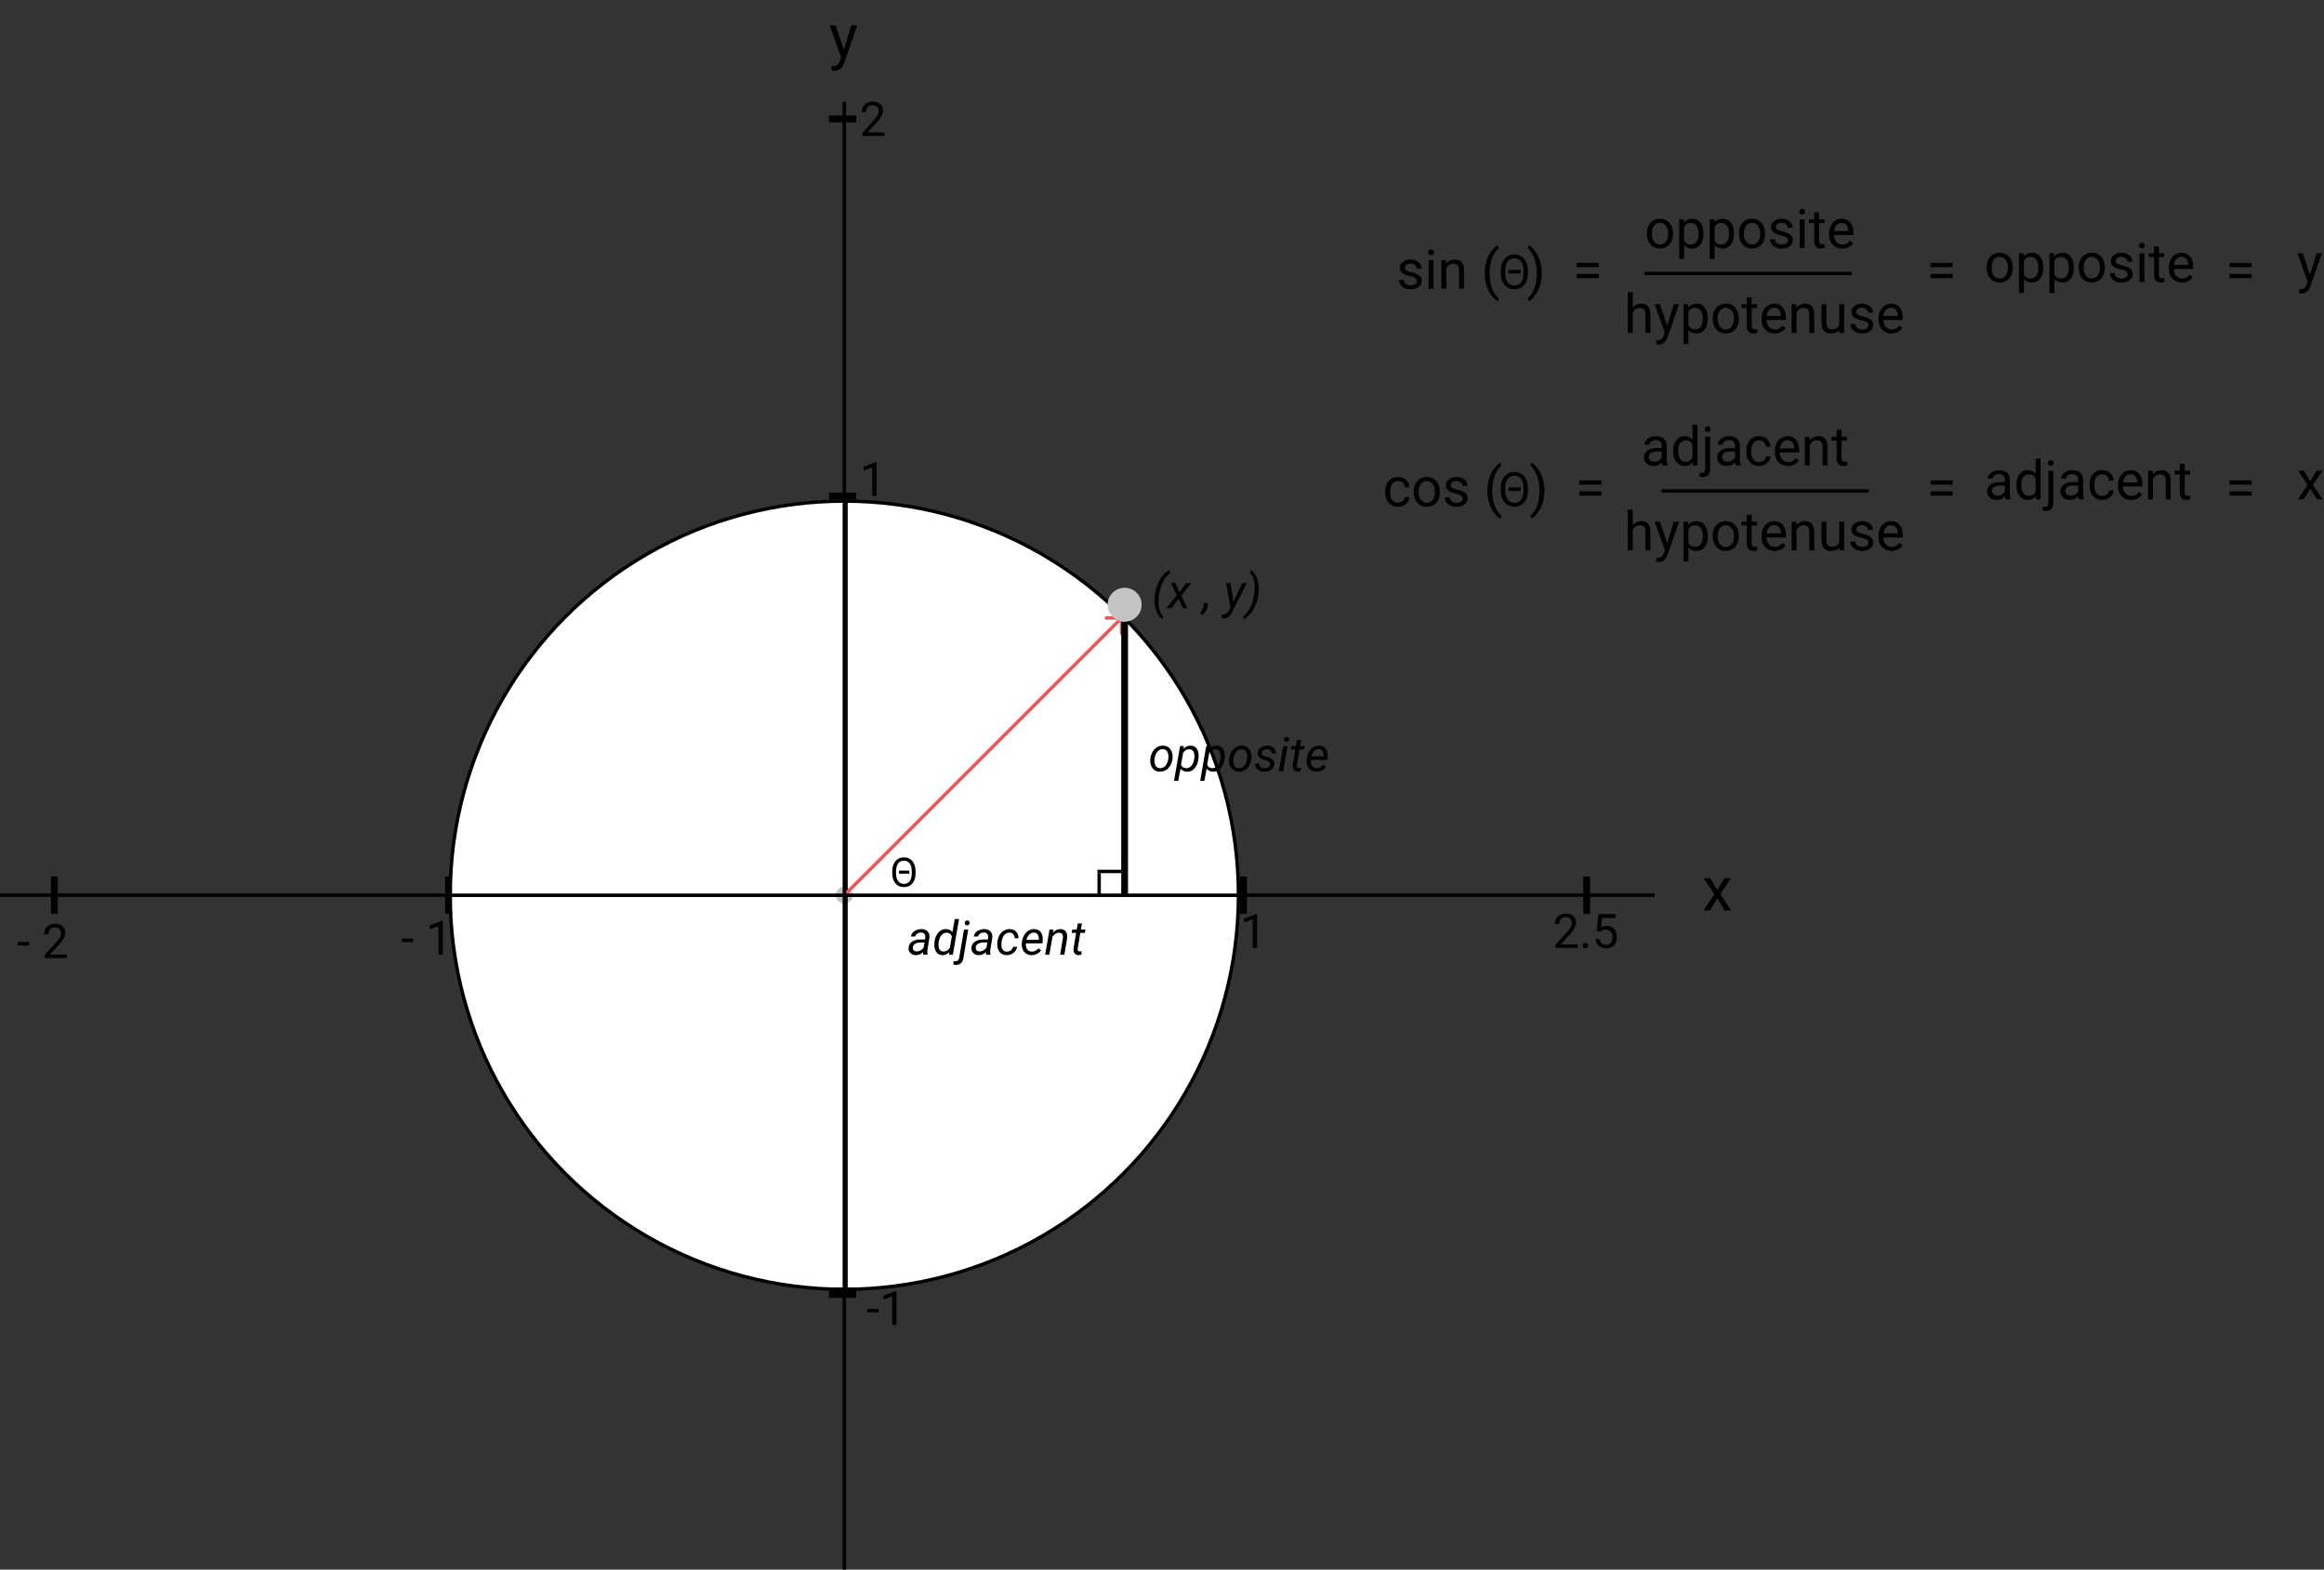 <svg width="684" height="462" viewBox="0 0 684 462" fill="none" xmlns="http://www.w3.org/2000/svg">
<rect x="0" y="0" width="684" height="462" fill="#333333" stroke="none"/>
<circle cx="248.5" cy="263.5" r="116" fill="white" stroke="black"/>
<circle cx="248.5" cy="263.5" r="2.5" fill="#C4C4C4"/>
<line x1="132" y1="263.75" x2="365" y2="263.75" stroke="black" stroke-width="0.5"/>
<line x1="249.25" y1="147" x2="249.25" y2="380" stroke="black" stroke-width="0.5"/>
<path d="M330.597 181.903C330.597 181.627 330.373 181.403 330.097 181.403H325.597C325.321 181.403 325.097 181.627 325.097 181.903C325.097 182.179 325.321 182.403 325.597 182.403L329.597 182.403L329.597 186.403C329.597 186.679 329.821 186.903 330.097 186.903C330.373 186.903 330.597 186.679 330.597 186.403V181.903ZM249.416 263.291L330.451 182.256L329.744 181.549L248.709 262.584L249.416 263.291Z" fill="#EB5757"/>
<line x1="331" y1="182" x2="331" y2="264" stroke="black" stroke-width="2"/>
<line x1="323.5" y1="264" x2="323.5" y2="257" stroke="black"/>
<line x1="323" y1="256.5" x2="330" y2="256.5" stroke="black"/>
<line x1="248.5" y1="30" x2="248.5" y2="462" stroke="black"/>
<path d="M248.342 14.618L250.557 7.49H252.297L248.474 18.468C247.882 20.05 246.941 20.841 245.652 20.841L245.345 20.814L244.738 20.7V19.382L245.178 19.417C245.729 19.417 246.156 19.306 246.461 19.083C246.771 18.86 247.026 18.453 247.226 17.861L247.586 16.895L244.193 7.49H245.969L248.342 14.618Z" fill="black"/>
<path d="M505.421 261.962L507.53 258.49H509.429L506.317 263.192L509.525 268H507.645L505.447 264.44L503.25 268H501.36L504.568 263.192L501.457 258.49H503.338L505.421 261.962Z" fill="black"/>
<line x1="4.37114e-08" y1="263.5" x2="487" y2="263.5" stroke="black"/>
<line x1="366" y1="258" x2="366" y2="269" stroke="black" stroke-width="2"/>
<line x1="132" y1="258" x2="132" y2="269" stroke="black" stroke-width="2"/>
<line x1="467" y1="258" x2="467" y2="269" stroke="black" stroke-width="2"/>
<line x1="16" y1="258" x2="16" y2="269" stroke="black" stroke-width="2"/>
<path d="M369.983 279H368.712V270.571L366.162 271.508V270.359L369.785 268.999H369.983V279Z" fill="black"/>
<path d="M464.349 279H457.827V278.091L461.272 274.263C461.783 273.684 462.134 273.215 462.325 272.854C462.521 272.49 462.619 272.114 462.619 271.727C462.619 271.207 462.462 270.781 462.147 270.448C461.833 270.116 461.414 269.949 460.89 269.949C460.261 269.949 459.771 270.129 459.42 270.489C459.074 270.845 458.9 271.341 458.9 271.979H457.636C457.636 271.063 457.93 270.323 458.518 269.758C459.11 269.193 459.901 268.91 460.89 268.91C461.815 268.91 462.546 269.154 463.084 269.642C463.622 270.125 463.891 270.77 463.891 271.576C463.891 272.556 463.266 273.723 462.018 275.076L459.352 277.968H464.349V279ZM465.846 278.337C465.846 278.118 465.91 277.936 466.037 277.79C466.169 277.644 466.365 277.571 466.625 277.571C466.885 277.571 467.081 277.644 467.213 277.79C467.35 277.936 467.418 278.118 467.418 278.337C467.418 278.547 467.35 278.722 467.213 278.863C467.081 279.005 466.885 279.075 466.625 279.075C466.365 279.075 466.169 279.005 466.037 278.863C465.91 278.722 465.846 278.547 465.846 278.337ZM469.961 274.01L470.467 269.047H475.566V270.216H471.54L471.239 272.93C471.727 272.643 472.281 272.499 472.9 272.499C473.807 272.499 474.527 272.8 475.061 273.401C475.594 273.998 475.86 274.807 475.86 275.828C475.86 276.854 475.582 277.662 475.026 278.255C474.475 278.843 473.702 279.137 472.709 279.137C471.829 279.137 471.112 278.893 470.556 278.405C470 277.918 469.683 277.243 469.605 276.382H470.802C470.879 276.951 471.082 277.382 471.41 277.674C471.738 277.961 472.171 278.104 472.709 278.104C473.297 278.104 473.757 277.904 474.09 277.503C474.427 277.102 474.596 276.548 474.596 275.842C474.596 275.176 474.413 274.643 474.049 274.242C473.689 273.837 473.208 273.634 472.606 273.634C472.055 273.634 471.622 273.755 471.308 273.996L470.973 274.27L469.961 274.01Z" fill="black"/>
<path d="M121.589 277.288H118.253V276.256H121.589V277.288ZM130.325 281H129.054V272.571L126.504 273.508V272.359L130.127 270.999H130.325V281Z" fill="black"/>
<path d="M8.589 278.288H5.253V277.256H8.589V278.288ZM19.69 282H13.169V281.091L16.614 277.263C17.125 276.684 17.476 276.215 17.667 275.854C17.863 275.49 17.961 275.114 17.961 274.727C17.961 274.207 17.804 273.781 17.489 273.448C17.175 273.116 16.756 272.949 16.231 272.949C15.602 272.949 15.113 273.129 14.762 273.489C14.415 273.845 14.242 274.341 14.242 274.979H12.977C12.977 274.063 13.271 273.323 13.859 272.758C14.452 272.193 15.242 271.91 16.231 271.91C17.157 271.91 17.888 272.154 18.426 272.642C18.963 273.125 19.232 273.77 19.232 274.576C19.232 275.556 18.608 276.723 17.359 278.076L14.693 280.968H19.69V282Z" fill="black"/>
<line x1="244" y1="146" x2="252" y2="146" stroke="black" stroke-width="2"/>
<line x1="244" y1="379.5" x2="252" y2="379.5" stroke="black"/>
<line x1="244" y1="35" x2="252" y2="35" stroke="black" stroke-width="2"/>
<line x1="244" y1="381" x2="252" y2="381" stroke="black" stroke-width="2"/>
<path d="M257.983 146H256.712V137.571L254.162 138.508V137.359L257.785 135.999H257.983V146Z" fill="black"/>
<path d="M258.589 386.288H255.253V385.256H258.589V386.288ZM263.853 390H262.581V381.571L260.031 382.508V381.359L263.654 379.999H263.853V390Z" fill="black"/>
<path d="M260.349 40H253.827V39.091L257.272 35.263C257.783 34.684 258.134 34.215 258.325 33.855C258.521 33.49 258.619 33.114 258.619 32.727C258.619 32.207 258.462 31.781 258.147 31.448C257.833 31.116 257.414 30.949 256.89 30.949C256.261 30.949 255.771 31.129 255.42 31.489C255.074 31.845 254.9 32.342 254.9 32.98H253.636C253.636 32.063 253.93 31.323 254.518 30.758C255.11 30.193 255.901 29.91 256.89 29.91C257.815 29.91 258.546 30.154 259.084 30.642C259.622 31.125 259.891 31.77 259.891 32.576C259.891 33.556 259.266 34.723 258.018 36.076L255.352 38.968H260.349V40Z" fill="black"/>
<path d="M267.625 257.139H264.596V256.248H267.625V257.139ZM269.465 257.01C269.465 257.842 269.324 258.568 269.043 259.189C268.766 259.811 268.369 260.287 267.854 260.619C267.338 260.951 266.734 261.117 266.043 261.117C265.371 261.117 264.775 260.953 264.256 260.625C263.736 260.293 263.332 259.822 263.043 259.213C262.758 258.6 262.611 257.891 262.604 257.086V256.471C262.604 255.65 262.746 254.926 263.031 254.297C263.316 253.668 263.719 253.188 264.238 252.855C264.762 252.52 265.359 252.352 266.031 252.352C266.715 252.352 267.314 252.516 267.83 252.844C268.346 253.172 268.744 253.645 269.025 254.262C269.311 254.875 269.457 255.586 269.465 256.395V257.01ZM268.346 256.459C268.346 255.447 268.143 254.672 267.736 254.133C267.33 253.59 266.762 253.318 266.031 253.318C265.32 253.318 264.76 253.59 264.35 254.133C263.943 254.672 263.734 255.422 263.723 256.383V257.01C263.723 257.986 263.926 258.756 264.332 259.318C264.742 259.881 265.312 260.162 266.043 260.162C266.77 260.162 267.332 259.898 267.73 259.371C268.129 258.84 268.334 258.08 268.346 257.092V256.459Z" fill="black"/>
<path d="M447.562 80.495H444.028V79.456H447.562V80.495ZM449.709 80.345C449.709 81.315 449.545 82.163 449.217 82.888C448.893 83.612 448.431 84.168 447.829 84.556C447.228 84.943 446.523 85.137 445.717 85.137C444.933 85.137 444.238 84.945 443.632 84.562C443.026 84.175 442.554 83.626 442.217 82.915C441.884 82.2 441.713 81.372 441.704 80.434V79.716C441.704 78.759 441.87 77.913 442.203 77.18C442.536 76.446 443.005 75.885 443.611 75.498C444.222 75.106 444.919 74.91 445.703 74.91C446.501 74.91 447.2 75.102 447.802 75.484C448.403 75.867 448.868 76.419 449.196 77.139C449.529 77.854 449.7 78.684 449.709 79.627V80.345ZM448.403 79.702C448.403 78.522 448.166 77.617 447.692 76.988C447.218 76.355 446.555 76.038 445.703 76.038C444.874 76.038 444.22 76.355 443.741 76.988C443.267 77.617 443.023 78.492 443.01 79.613V80.345C443.01 81.484 443.247 82.382 443.721 83.038C444.199 83.694 444.865 84.022 445.717 84.022C446.564 84.022 447.221 83.715 447.686 83.1C448.15 82.48 448.39 81.593 448.403 80.44V79.702Z" fill="black"/>
<path d="M342.32 219.467C342.94 219.476 343.471 219.645 343.913 219.973C344.355 220.301 344.681 220.754 344.891 221.333C345.105 221.907 345.178 222.536 345.109 223.22L345.096 223.37C345.009 224.09 344.795 224.742 344.453 225.325C344.111 225.904 343.669 226.355 343.127 226.679C342.585 227.002 341.99 227.155 341.343 227.137C340.728 227.128 340.197 226.959 339.75 226.631C339.308 226.303 338.984 225.856 338.779 225.291C338.574 224.726 338.501 224.104 338.561 223.425C338.629 222.659 338.836 221.971 339.183 221.36C339.529 220.75 339.973 220.278 340.516 219.945C341.062 219.608 341.664 219.449 342.32 219.467ZM339.805 223.432C339.773 223.719 339.773 224.017 339.805 224.327C339.85 224.865 340.01 225.293 340.283 225.612C340.561 225.931 340.93 226.098 341.391 226.111C341.801 226.125 342.179 226.025 342.525 225.811C342.872 225.592 343.163 225.264 343.4 224.826C343.637 224.389 343.79 223.903 343.858 223.37C343.895 222.951 343.902 222.598 343.879 222.311C343.824 221.759 343.658 221.324 343.38 221.005C343.102 220.686 342.733 220.517 342.272 220.499C341.634 220.485 341.092 220.736 340.646 221.251C340.199 221.766 339.923 222.44 339.818 223.274L339.805 223.432ZM352.731 223.336C352.64 224.088 352.438 224.765 352.123 225.366C351.809 225.968 351.419 226.419 350.954 226.72C350.489 227.016 349.974 227.157 349.409 227.144C348.552 227.125 347.896 226.836 347.44 226.275L346.777 229.844H345.54L347.317 219.604L348.438 219.597L348.302 220.424C348.912 219.768 349.644 219.449 350.496 219.467C351.207 219.485 351.761 219.747 352.157 220.253C352.554 220.759 352.763 221.456 352.786 222.345C352.791 222.636 352.779 222.919 352.752 223.192L352.731 223.336ZM351.515 223.192L351.549 222.618C351.549 221.953 351.421 221.445 351.166 221.094C350.915 220.738 350.551 220.551 350.072 220.533C349.357 220.515 348.739 220.854 348.22 221.552L347.598 225.1C347.876 225.756 348.375 226.093 349.095 226.111C349.71 226.125 350.232 225.886 350.66 225.394C351.093 224.897 351.378 224.163 351.515 223.192ZM360.429 223.336C360.338 224.088 360.135 224.765 359.82 225.366C359.506 225.968 359.116 226.419 358.651 226.72C358.187 227.016 357.672 227.157 357.106 227.144C356.25 227.125 355.593 226.836 355.138 226.275L354.475 229.844H353.237L355.015 219.604L356.136 219.597L355.999 220.424C356.61 219.768 357.341 219.449 358.193 219.467C358.904 219.485 359.458 219.747 359.854 220.253C360.251 220.759 360.461 221.456 360.483 222.345C360.488 222.636 360.477 222.919 360.449 223.192L360.429 223.336ZM359.212 223.192L359.246 222.618C359.246 221.953 359.118 221.445 358.863 221.094C358.613 220.738 358.248 220.551 357.77 220.533C357.054 220.515 356.437 220.854 355.917 221.552L355.295 225.1C355.573 225.756 356.072 226.093 356.792 226.111C357.407 226.125 357.929 225.886 358.357 225.394C358.79 224.897 359.075 224.163 359.212 223.192ZM365.535 219.467C366.155 219.476 366.686 219.645 367.128 219.973C367.57 220.301 367.896 220.754 368.105 221.333C368.32 221.907 368.393 222.536 368.324 223.22L368.311 223.37C368.224 224.09 368.01 224.742 367.668 225.325C367.326 225.904 366.884 226.355 366.342 226.679C365.799 227.002 365.205 227.155 364.558 227.137C363.942 227.128 363.411 226.959 362.965 226.631C362.523 226.303 362.199 225.856 361.994 225.291C361.789 224.726 361.716 224.104 361.775 223.425C361.844 222.659 362.051 221.971 362.397 221.36C362.744 220.75 363.188 220.278 363.73 219.945C364.277 219.608 364.879 219.449 365.535 219.467ZM363.02 223.432C362.988 223.719 362.988 224.017 363.02 224.327C363.065 224.865 363.225 225.293 363.498 225.612C363.776 225.931 364.145 226.098 364.605 226.111C365.016 226.125 365.394 226.025 365.74 225.811C366.087 225.592 366.378 225.264 366.615 224.826C366.852 224.389 367.005 223.903 367.073 223.37C367.11 222.951 367.117 222.598 367.094 222.311C367.039 221.759 366.873 221.324 366.595 221.005C366.317 220.686 365.948 220.517 365.487 220.499C364.849 220.485 364.307 220.736 363.86 221.251C363.414 221.766 363.138 222.44 363.033 223.274L363.02 223.432ZM373.827 224.997C373.896 224.487 373.615 224.127 372.986 223.917L371.701 223.541C370.617 223.167 370.092 222.548 370.129 221.682C370.161 221.03 370.457 220.497 371.018 220.082C371.583 219.663 372.246 219.458 373.007 219.467C373.754 219.476 374.36 219.695 374.825 220.123C375.295 220.547 375.52 221.101 375.502 221.784L374.271 221.777C374.281 221.408 374.164 221.107 373.923 220.875C373.681 220.643 373.36 220.522 372.959 220.513C372.531 220.504 372.161 220.608 371.852 220.827C371.564 221.032 371.398 221.301 371.353 221.634C371.293 222.062 371.555 222.374 372.139 222.57L372.761 222.741C373.608 222.96 374.21 223.245 374.565 223.596C374.921 223.947 375.085 224.382 375.058 224.901C375.03 225.362 374.88 225.763 374.606 226.104C374.333 226.446 373.968 226.708 373.513 226.891C373.057 227.068 372.572 227.15 372.057 227.137C371.273 227.128 370.626 226.9 370.115 226.453C369.605 226.002 369.359 225.423 369.377 224.717L370.614 224.724C370.614 225.138 370.746 225.471 371.011 225.722C371.275 225.972 371.637 226.098 372.098 226.098C372.549 226.107 372.938 226.013 373.267 225.817C373.595 225.617 373.782 225.343 373.827 224.997ZM377.655 227H376.425L377.71 219.604H378.94L377.655 227ZM378.674 216.903C378.883 216.894 379.057 216.958 379.193 217.095C379.335 217.227 379.405 217.402 379.405 217.621C379.401 217.835 379.33 218.011 379.193 218.147C379.061 218.284 378.888 218.357 378.674 218.366C378.46 218.375 378.284 218.314 378.147 218.182C378.011 218.049 377.945 217.876 377.949 217.662C377.954 217.448 378.022 217.27 378.154 217.129C378.286 216.988 378.46 216.912 378.674 216.903ZM382.946 217.812L382.632 219.604H383.979L383.808 220.581H382.468L381.695 225.182C381.682 225.3 381.679 225.41 381.688 225.51C381.72 225.865 381.914 226.043 382.27 226.043C382.42 226.043 382.62 226.02 382.871 225.975L382.775 227.007C382.479 227.089 382.178 227.13 381.873 227.13C381.381 227.121 381.012 226.941 380.766 226.59C380.52 226.234 380.424 225.758 380.479 225.161L381.23 220.581H379.925L380.096 219.604H381.401L381.716 217.812H382.946ZM387.39 227.137C386.469 227.118 385.749 226.779 385.229 226.118C384.71 225.457 384.491 224.612 384.573 223.582L384.607 223.288C384.685 222.554 384.901 221.884 385.257 221.278C385.617 220.672 386.054 220.216 386.569 219.911C387.084 219.601 387.64 219.453 388.237 219.467C388.998 219.485 389.595 219.738 390.028 220.226C390.461 220.713 390.698 221.374 390.739 222.208C390.753 222.504 390.744 222.8 390.712 223.097L390.637 223.664H385.804C385.722 224.334 385.831 224.904 386.132 225.373C386.437 225.842 386.891 226.086 387.492 226.104C388.221 226.123 388.896 225.795 389.516 225.12L390.227 225.722C389.917 226.168 389.516 226.519 389.023 226.774C388.536 227.025 387.991 227.146 387.39 227.137ZM388.176 220.499C387.665 220.485 387.219 220.659 386.836 221.019C386.458 221.379 386.157 221.914 385.934 222.625L389.529 222.632L389.557 222.522C389.63 221.948 389.536 221.472 389.276 221.094C389.021 220.711 388.654 220.513 388.176 220.499Z" fill="black"/>
<path d="M271.737 281C271.705 280.868 271.689 280.738 271.689 280.61L271.71 280.221C271.031 280.85 270.311 281.155 269.55 281.137C268.898 281.128 268.367 280.923 267.957 280.521C267.551 280.116 267.367 279.61 267.403 279.004C267.449 278.22 267.791 277.609 268.429 277.172C269.071 276.73 269.914 276.509 270.958 276.509L272.25 276.516L272.332 275.928C272.378 275.486 272.291 275.137 272.072 274.882C271.858 274.622 271.535 274.488 271.102 274.479C270.678 274.469 270.302 274.574 269.974 274.793C269.65 275.007 269.452 275.292 269.379 275.647L268.135 275.654C268.176 275.221 268.344 274.839 268.641 274.506C268.937 274.169 269.317 273.909 269.782 273.727C270.247 273.54 270.728 273.451 271.225 273.46C271.995 273.478 272.594 273.713 273.022 274.164C273.451 274.611 273.631 275.205 273.562 275.948L272.961 279.612L272.927 280.139C272.918 280.389 272.945 280.638 273.009 280.884L272.995 281H271.737ZM269.796 280.043C270.192 280.052 270.566 279.959 270.917 279.763C271.272 279.562 271.578 279.286 271.833 278.936L272.1 277.411L271.163 277.404C270.384 277.404 269.787 277.527 269.372 277.773C268.957 278.02 268.723 278.368 268.668 278.819C268.627 279.166 268.707 279.455 268.907 279.688C269.112 279.915 269.409 280.034 269.796 280.043ZM275.032 277.288C275.123 276.536 275.331 275.857 275.654 275.251C275.978 274.645 276.377 274.191 276.851 273.891C277.325 273.59 277.846 273.446 278.416 273.46C279.241 273.478 279.874 273.779 280.316 274.362L281.027 270.5H282.265L280.446 281H279.318L279.448 280.207C278.865 280.845 278.145 281.155 277.288 281.137C276.604 281.118 276.06 280.852 275.654 280.337C275.249 279.817 275.03 279.122 274.998 278.252C274.984 277.983 274.996 277.662 275.032 277.288ZM276.222 277.999C276.208 278.651 276.324 279.157 276.57 279.517C276.816 279.877 277.176 280.061 277.65 280.07C278.366 280.102 279.002 279.742 279.558 278.99L280.146 275.572C279.872 274.898 279.375 274.551 278.655 274.533C278.168 274.52 277.737 274.668 277.363 274.978C276.994 275.283 276.712 275.714 276.516 276.27C276.324 276.821 276.226 277.397 276.222 277.999ZM284.965 273.604L283.563 281.882C283.472 282.579 283.238 283.11 282.859 283.475C282.486 283.839 281.996 284.017 281.39 284.008C281.148 283.999 280.877 283.953 280.576 283.871L280.686 282.859C280.854 282.9 281.043 282.925 281.253 282.935C281.841 282.935 282.194 282.584 282.312 281.882L283.728 273.604H284.965ZM283.939 271.662C283.944 271.448 284.01 271.27 284.138 271.129C284.27 270.988 284.445 270.912 284.664 270.903C284.874 270.894 285.047 270.96 285.184 271.102C285.325 271.238 285.396 271.411 285.396 271.621C285.391 271.835 285.32 272.011 285.184 272.147C285.047 272.284 284.871 272.357 284.657 272.366C284.452 272.375 284.281 272.312 284.145 272.175C284.008 272.038 283.939 271.867 283.939 271.662ZM290.235 281C290.203 280.868 290.188 280.738 290.188 280.61L290.208 280.221C289.529 280.85 288.809 281.155 288.048 281.137C287.396 281.128 286.865 280.923 286.455 280.521C286.049 280.116 285.865 279.61 285.901 279.004C285.947 278.22 286.289 277.609 286.927 277.172C287.569 276.73 288.412 276.509 289.456 276.509L290.748 276.516L290.83 275.928C290.876 275.486 290.789 275.137 290.57 274.882C290.356 274.622 290.033 274.488 289.6 274.479C289.176 274.469 288.8 274.574 288.472 274.793C288.148 275.007 287.95 275.292 287.877 275.647L286.633 275.654C286.674 275.221 286.842 274.839 287.139 274.506C287.435 274.169 287.815 273.909 288.28 273.727C288.745 273.54 289.226 273.451 289.723 273.46C290.493 273.478 291.092 273.713 291.521 274.164C291.949 274.611 292.129 275.205 292.061 275.948L291.459 279.612L291.425 280.139C291.416 280.389 291.443 280.638 291.507 280.884L291.493 281H290.235ZM288.294 280.043C288.69 280.052 289.064 279.959 289.415 279.763C289.771 279.562 290.076 279.286 290.331 278.936L290.598 277.411L289.661 277.404C288.882 277.404 288.285 277.527 287.87 277.773C287.455 278.02 287.221 278.368 287.166 278.819C287.125 279.166 287.205 279.455 287.405 279.688C287.61 279.915 287.907 280.034 288.294 280.043ZM296.299 280.111C296.741 280.12 297.14 279.993 297.495 279.729C297.851 279.46 298.083 279.109 298.192 278.676L299.361 278.669C299.293 279.134 299.106 279.558 298.801 279.94C298.5 280.323 298.119 280.622 297.659 280.836C297.199 281.05 296.727 281.15 296.244 281.137C295.629 281.128 295.107 280.968 294.679 280.658C294.255 280.344 293.943 279.909 293.742 279.353C293.542 278.792 293.473 278.163 293.537 277.466L293.571 277.124C293.658 276.413 293.865 275.777 294.193 275.217C294.521 274.656 294.95 274.221 295.479 273.911C296.007 273.597 296.59 273.449 297.229 273.467C298.003 273.485 298.623 273.745 299.088 274.246C299.553 274.747 299.785 275.383 299.785 276.153L298.63 276.146C298.621 275.663 298.486 275.274 298.227 274.978C297.967 274.677 297.616 274.517 297.174 274.499C296.531 274.485 295.996 274.725 295.567 275.217C295.144 275.709 294.879 276.397 294.774 277.281L294.754 277.459C294.727 277.751 294.722 278.051 294.74 278.361C294.772 278.895 294.923 279.316 295.191 279.626C295.46 279.936 295.829 280.098 296.299 280.111ZM303.552 281.137C302.631 281.118 301.911 280.779 301.392 280.118C300.872 279.457 300.653 278.612 300.735 277.582L300.77 277.288C300.847 276.554 301.063 275.884 301.419 275.278C301.779 274.672 302.216 274.216 302.731 273.911C303.246 273.601 303.802 273.453 304.399 273.467C305.16 273.485 305.757 273.738 306.19 274.226C306.623 274.713 306.86 275.374 306.901 276.208C306.915 276.504 306.906 276.8 306.874 277.097L306.799 277.664H301.966C301.884 278.334 301.993 278.904 302.294 279.373C302.599 279.842 303.053 280.086 303.654 280.104C304.383 280.123 305.058 279.795 305.678 279.12L306.389 279.722C306.079 280.168 305.678 280.519 305.186 280.774C304.698 281.025 304.153 281.146 303.552 281.137ZM304.338 274.499C303.827 274.485 303.381 274.659 302.998 275.019C302.62 275.379 302.319 275.914 302.096 276.625L305.691 276.632L305.719 276.522C305.792 275.948 305.698 275.472 305.438 275.094C305.183 274.711 304.816 274.513 304.338 274.499ZM310.066 273.597L309.889 274.533C310.554 273.804 311.311 273.449 312.158 273.467C312.855 273.485 313.37 273.727 313.703 274.191C314.036 274.656 314.159 275.31 314.072 276.153L313.266 281H312.028L312.842 276.133C312.869 275.91 312.871 275.702 312.849 275.511C312.771 274.873 312.395 274.547 311.721 274.533C310.978 274.52 310.326 274.916 309.766 275.723L308.85 281H307.612L308.897 273.604L310.066 273.597ZM318.44 271.812L318.126 273.604H319.473L319.302 274.581H317.962L317.189 279.182C317.176 279.3 317.174 279.41 317.183 279.51C317.215 279.865 317.408 280.043 317.764 280.043C317.914 280.043 318.115 280.02 318.365 279.975L318.27 281.007C317.973 281.089 317.673 281.13 317.367 281.13C316.875 281.121 316.506 280.941 316.26 280.59C316.014 280.234 315.918 279.758 315.973 279.161L316.725 274.581H315.419L315.59 273.604H316.896L317.21 271.812H318.44Z" fill="black"/>
<path d="M417.016 82.758C417.016 82.367 416.867 82.065 416.57 81.852C416.279 81.633 415.766 81.445 415.031 81.289C414.302 81.133 413.721 80.945 413.289 80.727C412.862 80.508 412.544 80.247 412.336 79.945C412.133 79.643 412.031 79.284 412.031 78.867C412.031 78.174 412.323 77.588 412.906 77.109C413.495 76.63 414.245 76.391 415.156 76.391C416.115 76.391 416.891 76.638 417.484 77.133C418.083 77.628 418.383 78.26 418.383 79.031H416.93C416.93 78.635 416.76 78.294 416.422 78.008C416.089 77.721 415.667 77.578 415.156 77.578C414.63 77.578 414.219 77.693 413.922 77.922C413.625 78.151 413.477 78.451 413.477 78.82C413.477 79.169 413.615 79.432 413.891 79.609C414.167 79.787 414.664 79.956 415.383 80.117C416.107 80.279 416.693 80.471 417.141 80.695C417.589 80.919 417.919 81.19 418.133 81.508C418.352 81.82 418.461 82.203 418.461 82.656C418.461 83.412 418.159 84.018 417.555 84.477C416.951 84.93 416.167 85.156 415.203 85.156C414.526 85.156 413.927 85.037 413.406 84.797C412.885 84.557 412.477 84.224 412.18 83.797C411.888 83.365 411.742 82.898 411.742 82.398H413.188C413.214 82.883 413.406 83.268 413.766 83.555C414.13 83.836 414.609 83.977 415.203 83.977C415.75 83.977 416.188 83.867 416.516 83.648C416.849 83.424 417.016 83.128 417.016 82.758ZM421.914 85H420.469V76.547H421.914V85ZM420.352 74.305C420.352 74.07 420.422 73.872 420.562 73.711C420.708 73.549 420.922 73.469 421.203 73.469C421.484 73.469 421.698 73.549 421.844 73.711C421.99 73.872 422.062 74.07 422.062 74.305C422.062 74.539 421.99 74.734 421.844 74.891C421.698 75.047 421.484 75.125 421.203 75.125C420.922 75.125 420.708 75.047 420.562 74.891C420.422 74.734 420.352 74.539 420.352 74.305ZM425.602 76.547L425.648 77.609C426.294 76.797 427.138 76.391 428.18 76.391C429.966 76.391 430.867 77.398 430.883 79.414V85H429.438V79.406C429.432 78.797 429.292 78.346 429.016 78.055C428.745 77.763 428.32 77.617 427.742 77.617C427.273 77.617 426.862 77.742 426.508 77.992C426.154 78.242 425.878 78.57 425.68 78.977V85H424.234V76.547H425.602ZM436.977 80.383C436.977 79.206 437.133 78.076 437.445 76.992C437.763 75.909 438.234 74.924 438.859 74.039C439.484 73.154 440.133 72.529 440.805 72.164L441.102 73.117C440.341 73.701 439.716 74.591 439.227 75.789C438.742 76.987 438.477 78.328 438.43 79.812L438.422 80.477C438.422 82.487 438.789 84.232 439.523 85.711C439.966 86.596 440.492 87.289 441.102 87.789L440.805 88.672C440.112 88.287 439.451 87.641 438.82 86.734C437.591 84.963 436.977 82.846 436.977 80.383ZM453.773 80.461C453.773 81.622 453.62 82.737 453.312 83.805C453.01 84.867 452.544 85.849 451.914 86.75C451.289 87.651 450.633 88.292 449.945 88.672L449.641 87.789C450.443 87.174 451.086 86.221 451.57 84.93C452.06 83.633 452.31 82.195 452.32 80.617V80.367C452.32 79.273 452.206 78.258 451.977 77.32C451.747 76.378 451.427 75.534 451.016 74.789C450.609 74.044 450.151 73.463 449.641 73.047L449.945 72.164C450.633 72.544 451.286 73.18 451.906 74.07C452.531 74.961 452.997 75.943 453.305 77.016C453.617 78.088 453.773 79.237 453.773 80.461ZM470.547 78.641H464.031V77.383H470.547V78.641ZM470.547 81.883H464.031V80.633H470.547V81.883Z" fill="black"/>
<path d="M484.711 68.695C484.711 67.867 484.872 67.122 485.195 66.461C485.523 65.799 485.977 65.289 486.555 64.93C487.138 64.57 487.802 64.391 488.547 64.391C489.698 64.391 490.628 64.789 491.336 65.586C492.049 66.383 492.406 67.443 492.406 68.766V68.867C492.406 69.69 492.247 70.43 491.93 71.086C491.617 71.737 491.167 72.245 490.578 72.609C489.995 72.974 489.323 73.156 488.562 73.156C487.417 73.156 486.487 72.758 485.773 71.961C485.065 71.164 484.711 70.109 484.711 68.797V68.695ZM486.164 68.867C486.164 69.805 486.38 70.557 486.812 71.125C487.25 71.693 487.833 71.977 488.562 71.977C489.297 71.977 489.88 71.69 490.312 71.117C490.745 70.539 490.961 69.732 490.961 68.695C490.961 67.768 490.74 67.018 490.297 66.445C489.859 65.867 489.276 65.578 488.547 65.578C487.833 65.578 487.258 65.862 486.82 66.43C486.383 66.997 486.164 67.81 486.164 68.867ZM501.359 68.867C501.359 70.154 501.065 71.19 500.477 71.977C499.888 72.763 499.091 73.156 498.086 73.156C497.06 73.156 496.253 72.831 495.664 72.18V76.25H494.219V64.547H495.539L495.609 65.484C496.198 64.755 497.016 64.391 498.062 64.391C499.078 64.391 499.88 64.773 500.469 65.539C501.062 66.305 501.359 67.37 501.359 68.734V68.867ZM499.914 68.703C499.914 67.75 499.711 66.997 499.305 66.445C498.898 65.893 498.341 65.617 497.633 65.617C496.758 65.617 496.102 66.005 495.664 66.781V70.82C496.096 71.591 496.758 71.977 497.648 71.977C498.341 71.977 498.891 71.703 499.297 71.156C499.708 70.604 499.914 69.787 499.914 68.703ZM510.344 68.867C510.344 70.154 510.049 71.19 509.461 71.977C508.872 72.763 508.076 73.156 507.07 73.156C506.044 73.156 505.237 72.831 504.648 72.18V76.25H503.203V64.547H504.523L504.594 65.484C505.182 64.755 506 64.391 507.047 64.391C508.062 64.391 508.865 64.773 509.453 65.539C510.047 66.305 510.344 67.37 510.344 68.734V68.867ZM508.898 68.703C508.898 67.75 508.695 66.997 508.289 66.445C507.883 65.893 507.326 65.617 506.617 65.617C505.742 65.617 505.086 66.005 504.648 66.781V70.82C505.081 71.591 505.742 71.977 506.633 71.977C507.326 71.977 507.875 71.703 508.281 71.156C508.693 70.604 508.898 69.787 508.898 68.703ZM511.805 68.695C511.805 67.867 511.966 67.122 512.289 66.461C512.617 65.799 513.07 65.289 513.648 64.93C514.232 64.57 514.896 64.391 515.641 64.391C516.792 64.391 517.721 64.789 518.43 65.586C519.143 66.383 519.5 67.443 519.5 68.766V68.867C519.5 69.69 519.341 70.43 519.023 71.086C518.711 71.737 518.26 72.245 517.672 72.609C517.089 72.974 516.417 73.156 515.656 73.156C514.51 73.156 513.581 72.758 512.867 71.961C512.159 71.164 511.805 70.109 511.805 68.797V68.695ZM513.258 68.867C513.258 69.805 513.474 70.557 513.906 71.125C514.344 71.693 514.927 71.977 515.656 71.977C516.391 71.977 516.974 71.69 517.406 71.117C517.839 70.539 518.055 69.732 518.055 68.695C518.055 67.768 517.833 67.018 517.391 66.445C516.953 65.867 516.37 65.578 515.641 65.578C514.927 65.578 514.352 65.862 513.914 66.43C513.477 66.997 513.258 67.81 513.258 68.867ZM526.234 70.758C526.234 70.367 526.086 70.065 525.789 69.852C525.497 69.633 524.984 69.445 524.25 69.289C523.521 69.133 522.94 68.945 522.508 68.727C522.081 68.508 521.763 68.247 521.555 67.945C521.352 67.643 521.25 67.284 521.25 66.867C521.25 66.174 521.542 65.588 522.125 65.109C522.714 64.63 523.464 64.391 524.375 64.391C525.333 64.391 526.109 64.638 526.703 65.133C527.302 65.628 527.602 66.26 527.602 67.031H526.148C526.148 66.635 525.979 66.294 525.641 66.008C525.307 65.721 524.885 65.578 524.375 65.578C523.849 65.578 523.438 65.693 523.141 65.922C522.844 66.151 522.695 66.451 522.695 66.82C522.695 67.169 522.833 67.432 523.109 67.609C523.385 67.787 523.883 67.956 524.602 68.117C525.326 68.279 525.911 68.471 526.359 68.695C526.807 68.919 527.138 69.19 527.352 69.508C527.57 69.82 527.68 70.203 527.68 70.656C527.68 71.412 527.378 72.018 526.773 72.477C526.169 72.93 525.385 73.156 524.422 73.156C523.745 73.156 523.146 73.037 522.625 72.797C522.104 72.557 521.695 72.224 521.398 71.797C521.107 71.365 520.961 70.898 520.961 70.398H522.406C522.432 70.883 522.625 71.268 522.984 71.555C523.349 71.836 523.828 71.977 524.422 71.977C524.969 71.977 525.406 71.867 525.734 71.648C526.068 71.424 526.234 71.128 526.234 70.758ZM531.133 73H529.688V64.547H531.133V73ZM529.57 62.305C529.57 62.07 529.641 61.872 529.781 61.711C529.927 61.55 530.141 61.469 530.422 61.469C530.703 61.469 530.917 61.55 531.062 61.711C531.208 61.872 531.281 62.07 531.281 62.305C531.281 62.539 531.208 62.734 531.062 62.891C530.917 63.047 530.703 63.125 530.422 63.125C530.141 63.125 529.927 63.047 529.781 62.891C529.641 62.734 529.57 62.539 529.57 62.305ZM535.414 62.5V64.547H536.992V65.664H535.414V70.906C535.414 71.245 535.484 71.5 535.625 71.672C535.766 71.838 536.005 71.922 536.344 71.922C536.51 71.922 536.74 71.891 537.031 71.828V73C536.651 73.104 536.281 73.156 535.922 73.156C535.276 73.156 534.789 72.961 534.461 72.57C534.133 72.18 533.969 71.625 533.969 70.906V65.664H532.43V64.547H533.969V62.5H535.414ZM542.195 73.156C541.049 73.156 540.117 72.781 539.398 72.031C538.68 71.276 538.32 70.268 538.32 69.008V68.742C538.32 67.904 538.479 67.156 538.797 66.5C539.12 65.838 539.568 65.323 540.141 64.953C540.719 64.578 541.344 64.391 542.016 64.391C543.115 64.391 543.969 64.753 544.578 65.477C545.188 66.201 545.492 67.237 545.492 68.586V69.188H539.766C539.786 70.021 540.029 70.695 540.492 71.211C540.961 71.721 541.555 71.977 542.273 71.977C542.784 71.977 543.216 71.872 543.57 71.664C543.924 71.456 544.234 71.18 544.5 70.836L545.383 71.523C544.674 72.612 543.612 73.156 542.195 73.156ZM542.016 65.578C541.432 65.578 540.943 65.792 540.547 66.219C540.151 66.641 539.906 67.234 539.812 68H544.047V67.891C544.005 67.156 543.807 66.588 543.453 66.188C543.099 65.781 542.62 65.578 542.016 65.578Z" fill="black"/>
<path d="M584.711 78.695C584.711 77.867 584.872 77.122 585.195 76.461C585.523 75.799 585.977 75.289 586.555 74.93C587.138 74.57 587.802 74.391 588.547 74.391C589.698 74.391 590.628 74.789 591.336 75.586C592.049 76.383 592.406 77.443 592.406 78.766V78.867C592.406 79.69 592.247 80.43 591.93 81.086C591.617 81.737 591.167 82.245 590.578 82.609C589.995 82.974 589.323 83.156 588.562 83.156C587.417 83.156 586.487 82.758 585.773 81.961C585.065 81.164 584.711 80.109 584.711 78.797V78.695ZM586.164 78.867C586.164 79.805 586.38 80.557 586.812 81.125C587.25 81.693 587.833 81.977 588.562 81.977C589.297 81.977 589.88 81.69 590.312 81.117C590.745 80.539 590.961 79.732 590.961 78.695C590.961 77.768 590.74 77.018 590.297 76.445C589.859 75.867 589.276 75.578 588.547 75.578C587.833 75.578 587.258 75.862 586.82 76.43C586.383 76.997 586.164 77.81 586.164 78.867ZM601.359 78.867C601.359 80.154 601.065 81.19 600.477 81.977C599.888 82.763 599.091 83.156 598.086 83.156C597.06 83.156 596.253 82.831 595.664 82.18V86.25H594.219V74.547H595.539L595.609 75.484C596.198 74.755 597.016 74.391 598.062 74.391C599.078 74.391 599.88 74.773 600.469 75.539C601.062 76.305 601.359 77.37 601.359 78.734V78.867ZM599.914 78.703C599.914 77.75 599.711 76.997 599.305 76.445C598.898 75.893 598.341 75.617 597.633 75.617C596.758 75.617 596.102 76.005 595.664 76.781V80.82C596.096 81.591 596.758 81.977 597.648 81.977C598.341 81.977 598.891 81.703 599.297 81.156C599.708 80.604 599.914 79.787 599.914 78.703ZM610.344 78.867C610.344 80.154 610.049 81.19 609.461 81.977C608.872 82.763 608.076 83.156 607.07 83.156C606.044 83.156 605.237 82.831 604.648 82.18V86.25H603.203V74.547H604.523L604.594 75.484C605.182 74.755 606 74.391 607.047 74.391C608.062 74.391 608.865 74.773 609.453 75.539C610.047 76.305 610.344 77.37 610.344 78.734V78.867ZM608.898 78.703C608.898 77.75 608.695 76.997 608.289 76.445C607.883 75.893 607.326 75.617 606.617 75.617C605.742 75.617 605.086 76.005 604.648 76.781V80.82C605.081 81.591 605.742 81.977 606.633 81.977C607.326 81.977 607.875 81.703 608.281 81.156C608.693 80.604 608.898 79.787 608.898 78.703ZM611.805 78.695C611.805 77.867 611.966 77.122 612.289 76.461C612.617 75.799 613.07 75.289 613.648 74.93C614.232 74.57 614.896 74.391 615.641 74.391C616.792 74.391 617.721 74.789 618.43 75.586C619.143 76.383 619.5 77.443 619.5 78.766V78.867C619.5 79.69 619.341 80.43 619.023 81.086C618.711 81.737 618.26 82.245 617.672 82.609C617.089 82.974 616.417 83.156 615.656 83.156C614.51 83.156 613.581 82.758 612.867 81.961C612.159 81.164 611.805 80.109 611.805 78.797V78.695ZM613.258 78.867C613.258 79.805 613.474 80.557 613.906 81.125C614.344 81.693 614.927 81.977 615.656 81.977C616.391 81.977 616.974 81.69 617.406 81.117C617.839 80.539 618.055 79.732 618.055 78.695C618.055 77.768 617.833 77.018 617.391 76.445C616.953 75.867 616.37 75.578 615.641 75.578C614.927 75.578 614.352 75.862 613.914 76.43C613.477 76.997 613.258 77.81 613.258 78.867ZM626.234 80.758C626.234 80.367 626.086 80.065 625.789 79.852C625.497 79.633 624.984 79.445 624.25 79.289C623.521 79.133 622.94 78.945 622.508 78.727C622.081 78.508 621.763 78.247 621.555 77.945C621.352 77.643 621.25 77.284 621.25 76.867C621.25 76.174 621.542 75.588 622.125 75.109C622.714 74.63 623.464 74.391 624.375 74.391C625.333 74.391 626.109 74.638 626.703 75.133C627.302 75.628 627.602 76.26 627.602 77.031H626.148C626.148 76.635 625.979 76.294 625.641 76.008C625.307 75.721 624.885 75.578 624.375 75.578C623.849 75.578 623.438 75.693 623.141 75.922C622.844 76.151 622.695 76.451 622.695 76.82C622.695 77.169 622.833 77.432 623.109 77.609C623.385 77.787 623.883 77.956 624.602 78.117C625.326 78.279 625.911 78.471 626.359 78.695C626.807 78.919 627.138 79.19 627.352 79.508C627.57 79.82 627.68 80.203 627.68 80.656C627.68 81.412 627.378 82.018 626.773 82.477C626.169 82.93 625.385 83.156 624.422 83.156C623.745 83.156 623.146 83.037 622.625 82.797C622.104 82.557 621.695 82.224 621.398 81.797C621.107 81.365 620.961 80.898 620.961 80.398H622.406C622.432 80.883 622.625 81.268 622.984 81.555C623.349 81.836 623.828 81.977 624.422 81.977C624.969 81.977 625.406 81.867 625.734 81.648C626.068 81.424 626.234 81.128 626.234 80.758ZM631.133 83H629.688V74.547H631.133V83ZM629.57 72.305C629.57 72.07 629.641 71.872 629.781 71.711C629.927 71.549 630.141 71.469 630.422 71.469C630.703 71.469 630.917 71.549 631.062 71.711C631.208 71.872 631.281 72.07 631.281 72.305C631.281 72.539 631.208 72.734 631.062 72.891C630.917 73.047 630.703 73.125 630.422 73.125C630.141 73.125 629.927 73.047 629.781 72.891C629.641 72.734 629.57 72.539 629.57 72.305ZM635.414 72.5V74.547H636.992V75.664H635.414V80.906C635.414 81.245 635.484 81.5 635.625 81.672C635.766 81.838 636.005 81.922 636.344 81.922C636.51 81.922 636.74 81.891 637.031 81.828V83C636.651 83.104 636.281 83.156 635.922 83.156C635.276 83.156 634.789 82.961 634.461 82.57C634.133 82.18 633.969 81.625 633.969 80.906V75.664H632.43V74.547H633.969V72.5H635.414ZM642.195 83.156C641.049 83.156 640.117 82.781 639.398 82.031C638.68 81.276 638.32 80.268 638.32 79.008V78.742C638.32 77.904 638.479 77.156 638.797 76.5C639.12 75.838 639.568 75.323 640.141 74.953C640.719 74.578 641.344 74.391 642.016 74.391C643.115 74.391 643.969 74.753 644.578 75.477C645.188 76.201 645.492 77.237 645.492 78.586V79.188H639.766C639.786 80.021 640.029 80.695 640.492 81.211C640.961 81.721 641.555 81.977 642.273 81.977C642.784 81.977 643.216 81.872 643.57 81.664C643.924 81.456 644.234 81.18 644.5 80.836L645.383 81.523C644.674 82.612 643.612 83.156 642.195 83.156ZM642.016 75.578C641.432 75.578 640.943 75.792 640.547 76.219C640.151 76.641 639.906 77.234 639.812 78H644.047V77.891C644.005 77.156 643.807 76.588 643.453 76.188C643.099 75.781 642.62 75.578 642.016 75.578Z" fill="black"/>
<path d="M679.859 80.883L681.828 74.547H683.375L679.977 84.305C679.451 85.711 678.615 86.414 677.469 86.414L677.195 86.391L676.656 86.289V85.117L677.047 85.148C677.536 85.148 677.917 85.049 678.188 84.852C678.464 84.654 678.69 84.292 678.867 83.766L679.188 82.906L676.172 74.547H677.75L679.859 80.883Z" fill="black"/>
<path d="M480.539 90.57C481.18 89.784 482.013 89.391 483.039 89.391C484.826 89.391 485.727 90.398 485.742 92.414V98H484.297V92.406C484.292 91.797 484.151 91.346 483.875 91.055C483.604 90.763 483.18 90.617 482.602 90.617C482.133 90.617 481.721 90.742 481.367 90.992C481.013 91.242 480.737 91.57 480.539 91.977V98H479.094V86H480.539V90.57ZM490.672 95.883L492.641 89.547H494.188L490.789 99.305C490.263 100.711 489.427 101.414 488.281 101.414L488.008 101.391L487.469 101.289V100.117L487.859 100.148C488.349 100.148 488.729 100.049 489 99.852C489.276 99.654 489.503 99.292 489.68 98.766L490 97.906L486.984 89.547H488.562L490.672 95.883ZM502.625 93.867C502.625 95.154 502.331 96.19 501.742 96.977C501.154 97.763 500.357 98.156 499.352 98.156C498.326 98.156 497.518 97.831 496.93 97.18V101.25H495.484V89.547H496.805L496.875 90.484C497.464 89.755 498.281 89.391 499.328 89.391C500.344 89.391 501.146 89.773 501.734 90.539C502.328 91.305 502.625 92.37 502.625 93.734V93.867ZM501.18 93.703C501.18 92.75 500.977 91.997 500.57 91.445C500.164 90.893 499.607 90.617 498.898 90.617C498.023 90.617 497.367 91.005 496.93 91.781V95.82C497.362 96.591 498.023 96.977 498.914 96.977C499.607 96.977 500.156 96.703 500.562 96.156C500.974 95.604 501.18 94.787 501.18 93.703ZM504.086 93.695C504.086 92.867 504.247 92.122 504.57 91.461C504.898 90.799 505.352 90.289 505.93 89.93C506.513 89.57 507.177 89.391 507.922 89.391C509.073 89.391 510.003 89.789 510.711 90.586C511.424 91.383 511.781 92.443 511.781 93.766V93.867C511.781 94.69 511.622 95.43 511.305 96.086C510.992 96.737 510.542 97.245 509.953 97.609C509.37 97.974 508.698 98.156 507.938 98.156C506.792 98.156 505.862 97.758 505.148 96.961C504.44 96.164 504.086 95.109 504.086 93.797V93.695ZM505.539 93.867C505.539 94.805 505.755 95.557 506.188 96.125C506.625 96.693 507.208 96.977 507.938 96.977C508.672 96.977 509.255 96.69 509.688 96.117C510.12 95.539 510.336 94.732 510.336 93.695C510.336 92.768 510.115 92.018 509.672 91.445C509.234 90.867 508.651 90.578 507.922 90.578C507.208 90.578 506.633 90.862 506.195 91.43C505.758 91.997 505.539 92.81 505.539 93.867ZM515.555 87.5V89.547H517.133V90.664H515.555V95.906C515.555 96.245 515.625 96.5 515.766 96.672C515.906 96.838 516.146 96.922 516.484 96.922C516.651 96.922 516.88 96.891 517.172 96.828V98C516.792 98.104 516.422 98.156 516.062 98.156C515.417 98.156 514.93 97.961 514.602 97.57C514.273 97.18 514.109 96.625 514.109 95.906V90.664H512.57V89.547H514.109V87.5H515.555ZM522.336 98.156C521.19 98.156 520.258 97.781 519.539 97.031C518.82 96.276 518.461 95.268 518.461 94.008V93.742C518.461 92.904 518.62 92.156 518.938 91.5C519.26 90.838 519.708 90.323 520.281 89.953C520.859 89.578 521.484 89.391 522.156 89.391C523.255 89.391 524.109 89.753 524.719 90.477C525.328 91.201 525.633 92.237 525.633 93.586V94.188H519.906C519.927 95.021 520.169 95.695 520.633 96.211C521.102 96.721 521.695 96.977 522.414 96.977C522.924 96.977 523.357 96.872 523.711 96.664C524.065 96.456 524.375 96.18 524.641 95.836L525.523 96.523C524.815 97.612 523.753 98.156 522.336 98.156ZM522.156 90.578C521.573 90.578 521.083 90.792 520.688 91.219C520.292 91.641 520.047 92.234 519.953 93H524.188V92.891C524.146 92.156 523.948 91.588 523.594 91.188C523.24 90.781 522.76 90.578 522.156 90.578ZM528.68 89.547L528.727 90.609C529.372 89.797 530.216 89.391 531.258 89.391C533.044 89.391 533.945 90.398 533.961 92.414V98H532.516V92.406C532.51 91.797 532.37 91.346 532.094 91.055C531.823 90.763 531.398 90.617 530.82 90.617C530.352 90.617 529.94 90.742 529.586 90.992C529.232 91.242 528.956 91.57 528.758 91.977V98H527.312V89.547H528.68ZM541.359 97.164C540.797 97.826 539.971 98.156 538.883 98.156C537.982 98.156 537.294 97.896 536.82 97.375C536.352 96.849 536.115 96.073 536.109 95.047V89.547H537.555V95.008C537.555 96.289 538.076 96.93 539.117 96.93C540.221 96.93 540.956 96.518 541.32 95.695V89.547H542.766V98H541.391L541.359 97.164ZM549.891 95.758C549.891 95.367 549.742 95.065 549.445 94.852C549.154 94.633 548.641 94.445 547.906 94.289C547.177 94.133 546.596 93.945 546.164 93.727C545.737 93.508 545.419 93.247 545.211 92.945C545.008 92.643 544.906 92.284 544.906 91.867C544.906 91.174 545.198 90.588 545.781 90.109C546.37 89.63 547.12 89.391 548.031 89.391C548.99 89.391 549.766 89.638 550.359 90.133C550.958 90.628 551.258 91.26 551.258 92.031H549.805C549.805 91.635 549.635 91.294 549.297 91.008C548.964 90.721 548.542 90.578 548.031 90.578C547.505 90.578 547.094 90.693 546.797 90.922C546.5 91.151 546.352 91.451 546.352 91.82C546.352 92.169 546.49 92.432 546.766 92.609C547.042 92.787 547.539 92.956 548.258 93.117C548.982 93.279 549.568 93.471 550.016 93.695C550.464 93.919 550.794 94.19 551.008 94.508C551.227 94.82 551.336 95.203 551.336 95.656C551.336 96.412 551.034 97.018 550.43 97.477C549.826 97.93 549.042 98.156 548.078 98.156C547.401 98.156 546.802 98.037 546.281 97.797C545.76 97.557 545.352 97.224 545.055 96.797C544.763 96.365 544.617 95.898 544.617 95.398H546.062C546.089 95.883 546.281 96.268 546.641 96.555C547.005 96.836 547.484 96.977 548.078 96.977C548.625 96.977 549.062 96.867 549.391 96.648C549.724 96.424 549.891 96.128 549.891 95.758ZM556.727 98.156C555.581 98.156 554.648 97.781 553.93 97.031C553.211 96.276 552.852 95.268 552.852 94.008V93.742C552.852 92.904 553.01 92.156 553.328 91.5C553.651 90.838 554.099 90.323 554.672 89.953C555.25 89.578 555.875 89.391 556.547 89.391C557.646 89.391 558.5 89.753 559.109 90.477C559.719 91.201 560.023 92.237 560.023 93.586V94.188H554.297C554.318 95.021 554.56 95.695 555.023 96.211C555.492 96.721 556.086 96.977 556.805 96.977C557.315 96.977 557.747 96.872 558.102 96.664C558.456 96.456 558.766 96.18 559.031 95.836L559.914 96.523C559.206 97.612 558.143 98.156 556.727 98.156ZM556.547 90.578C555.964 90.578 555.474 90.792 555.078 91.219C554.682 91.641 554.438 92.234 554.344 93H558.578V92.891C558.536 92.156 558.339 91.588 557.984 91.188C557.63 90.781 557.151 90.578 556.547 90.578Z" fill="black"/>
<line x1="484" y1="80.5" x2="545" y2="80.5" stroke="black"/>
<path d="M574.703 78.641H568.188V77.383H574.703V78.641ZM574.703 81.883H568.188V80.633H574.703V81.883Z" fill="black"/>
<path d="M662.703 78.641H656.188V77.383H662.703V78.641ZM662.703 81.883H656.188V80.633H662.703V81.883Z" fill="black"/>
<path d="M447.562 144.495H444.028V143.456H447.562V144.495ZM449.709 144.345C449.709 145.315 449.545 146.163 449.217 146.888C448.893 147.612 448.431 148.168 447.829 148.556C447.228 148.943 446.523 149.137 445.717 149.137C444.933 149.137 444.238 148.945 443.632 148.562C443.026 148.175 442.554 147.626 442.217 146.915C441.884 146.2 441.713 145.372 441.704 144.434V143.716C441.704 142.759 441.87 141.913 442.203 141.18C442.536 140.446 443.005 139.885 443.611 139.498C444.222 139.106 444.919 138.91 445.703 138.91C446.501 138.91 447.2 139.102 447.802 139.484C448.403 139.867 448.868 140.419 449.196 141.139C449.529 141.854 449.7 142.684 449.709 143.627V144.345ZM448.403 143.702C448.403 142.522 448.166 141.617 447.692 140.988C447.218 140.355 446.555 140.038 445.703 140.038C444.874 140.038 444.22 140.355 443.741 140.988C443.267 141.617 443.023 142.492 443.01 143.613V144.345C443.01 145.484 443.247 146.382 443.721 147.038C444.199 147.694 444.865 148.022 445.717 148.022C446.564 148.022 447.221 147.715 447.686 147.1C448.15 146.48 448.39 145.593 448.403 144.44V143.702Z" fill="black"/>
<path d="M411.484 147.977C412 147.977 412.451 147.82 412.836 147.508C413.221 147.195 413.435 146.805 413.477 146.336H414.844C414.818 146.82 414.651 147.281 414.344 147.719C414.036 148.156 413.625 148.505 413.109 148.766C412.599 149.026 412.057 149.156 411.484 149.156C410.333 149.156 409.417 148.773 408.734 148.008C408.057 147.237 407.719 146.185 407.719 144.852V144.609C407.719 143.786 407.87 143.055 408.172 142.414C408.474 141.773 408.906 141.276 409.469 140.922C410.036 140.568 410.706 140.391 411.477 140.391C412.424 140.391 413.211 140.674 413.836 141.242C414.466 141.81 414.802 142.547 414.844 143.453H413.477C413.435 142.906 413.227 142.458 412.852 142.109C412.482 141.755 412.023 141.578 411.477 141.578C410.742 141.578 410.172 141.844 409.766 142.375C409.365 142.901 409.164 143.664 409.164 144.664V144.938C409.164 145.911 409.365 146.661 409.766 147.188C410.167 147.714 410.74 147.977 411.484 147.977ZM416.086 144.695C416.086 143.867 416.247 143.122 416.57 142.461C416.898 141.799 417.352 141.289 417.93 140.93C418.513 140.57 419.177 140.391 419.922 140.391C421.073 140.391 422.003 140.789 422.711 141.586C423.424 142.383 423.781 143.443 423.781 144.766V144.867C423.781 145.69 423.622 146.43 423.305 147.086C422.992 147.737 422.542 148.245 421.953 148.609C421.37 148.974 420.698 149.156 419.938 149.156C418.792 149.156 417.862 148.758 417.148 147.961C416.44 147.164 416.086 146.109 416.086 144.797V144.695ZM417.539 144.867C417.539 145.805 417.755 146.557 418.188 147.125C418.625 147.693 419.208 147.977 419.938 147.977C420.672 147.977 421.255 147.69 421.688 147.117C422.12 146.539 422.336 145.732 422.336 144.695C422.336 143.768 422.115 143.018 421.672 142.445C421.234 141.867 420.651 141.578 419.922 141.578C419.208 141.578 418.633 141.862 418.195 142.43C417.758 142.997 417.539 143.81 417.539 144.867ZM430.516 146.758C430.516 146.367 430.367 146.065 430.07 145.852C429.779 145.633 429.266 145.445 428.531 145.289C427.802 145.133 427.221 144.945 426.789 144.727C426.362 144.508 426.044 144.247 425.836 143.945C425.633 143.643 425.531 143.284 425.531 142.867C425.531 142.174 425.823 141.589 426.406 141.109C426.995 140.63 427.745 140.391 428.656 140.391C429.615 140.391 430.391 140.638 430.984 141.133C431.583 141.628 431.883 142.26 431.883 143.031H430.43C430.43 142.635 430.26 142.294 429.922 142.008C429.589 141.721 429.167 141.578 428.656 141.578C428.13 141.578 427.719 141.693 427.422 141.922C427.125 142.151 426.977 142.451 426.977 142.82C426.977 143.169 427.115 143.432 427.391 143.609C427.667 143.786 428.164 143.956 428.883 144.117C429.607 144.279 430.193 144.471 430.641 144.695C431.089 144.919 431.419 145.19 431.633 145.508C431.852 145.82 431.961 146.203 431.961 146.656C431.961 147.411 431.659 148.018 431.055 148.477C430.451 148.93 429.667 149.156 428.703 149.156C428.026 149.156 427.427 149.036 426.906 148.797C426.385 148.557 425.977 148.224 425.68 147.797C425.388 147.365 425.242 146.898 425.242 146.398H426.688C426.714 146.883 426.906 147.268 427.266 147.555C427.63 147.836 428.109 147.977 428.703 147.977C429.25 147.977 429.688 147.867 430.016 147.648C430.349 147.424 430.516 147.128 430.516 146.758ZM437.758 144.383C437.758 143.206 437.914 142.076 438.227 140.992C438.544 139.909 439.016 138.924 439.641 138.039C440.266 137.154 440.914 136.529 441.586 136.164L441.883 137.117C441.122 137.701 440.497 138.591 440.008 139.789C439.523 140.987 439.258 142.328 439.211 143.812L439.203 144.477C439.203 146.487 439.57 148.232 440.305 149.711C440.747 150.596 441.273 151.289 441.883 151.789L441.586 152.672C440.893 152.286 440.232 151.641 439.602 150.734C438.372 148.964 437.758 146.846 437.758 144.383ZM454.555 144.461C454.555 145.622 454.401 146.737 454.094 147.805C453.792 148.867 453.326 149.849 452.695 150.75C452.07 151.651 451.414 152.292 450.727 152.672L450.422 151.789C451.224 151.174 451.867 150.221 452.352 148.93C452.841 147.633 453.091 146.195 453.102 144.617V144.367C453.102 143.273 452.987 142.258 452.758 141.32C452.529 140.378 452.208 139.534 451.797 138.789C451.391 138.044 450.932 137.464 450.422 137.047L450.727 136.164C451.414 136.544 452.068 137.18 452.688 138.07C453.312 138.961 453.779 139.943 454.086 141.016C454.398 142.089 454.555 143.237 454.555 144.461ZM471.328 142.641H464.812V141.383H471.328V142.641ZM471.328 145.883H464.812V144.633H471.328V145.883Z" fill="black"/>
<path d="M489.312 137C489.229 136.833 489.161 136.536 489.109 136.109C488.438 136.807 487.635 137.156 486.703 137.156C485.87 137.156 485.185 136.922 484.648 136.453C484.117 135.979 483.852 135.38 483.852 134.656C483.852 133.776 484.185 133.094 484.852 132.609C485.523 132.12 486.466 131.875 487.68 131.875H489.086V131.211C489.086 130.706 488.935 130.305 488.633 130.008C488.331 129.706 487.885 129.555 487.297 129.555C486.781 129.555 486.349 129.685 486 129.945C485.651 130.206 485.477 130.521 485.477 130.891H484.023C484.023 130.469 484.172 130.062 484.469 129.672C484.771 129.276 485.177 128.964 485.688 128.734C486.203 128.505 486.768 128.391 487.383 128.391C488.357 128.391 489.12 128.635 489.672 129.125C490.224 129.609 490.51 130.279 490.531 131.133V135.023C490.531 135.799 490.63 136.417 490.828 136.875V137H489.312ZM486.914 135.898C487.367 135.898 487.797 135.781 488.203 135.547C488.609 135.312 488.904 135.008 489.086 134.633V132.898H487.953C486.182 132.898 485.297 133.417 485.297 134.453C485.297 134.906 485.448 135.26 485.75 135.516C486.052 135.771 486.44 135.898 486.914 135.898ZM492.445 132.703C492.445 131.406 492.753 130.365 493.367 129.578C493.982 128.786 494.786 128.391 495.781 128.391C496.771 128.391 497.555 128.729 498.133 129.406V125H499.578V137H498.25L498.18 136.094C497.602 136.802 496.797 137.156 495.766 137.156C494.786 137.156 493.987 136.755 493.367 135.953C492.753 135.151 492.445 134.104 492.445 132.812V132.703ZM493.891 132.867C493.891 133.826 494.089 134.576 494.484 135.117C494.88 135.659 495.427 135.93 496.125 135.93C497.042 135.93 497.711 135.518 498.133 134.695V130.812C497.701 130.016 497.036 129.617 496.141 129.617C495.432 129.617 494.88 129.891 494.484 130.438C494.089 130.984 493.891 131.794 493.891 132.867ZM503.32 128.547V137.977C503.32 139.602 502.583 140.414 501.109 140.414C500.792 140.414 500.497 140.367 500.227 140.273V139.117C500.393 139.159 500.612 139.18 500.883 139.18C501.206 139.18 501.451 139.091 501.617 138.914C501.789 138.742 501.875 138.44 501.875 138.008V128.547H503.32ZM501.727 126.305C501.727 126.076 501.797 125.88 501.938 125.719C502.083 125.552 502.294 125.469 502.57 125.469C502.852 125.469 503.065 125.549 503.211 125.711C503.357 125.872 503.43 126.07 503.43 126.305C503.43 126.539 503.357 126.734 503.211 126.891C503.065 127.047 502.852 127.125 502.57 127.125C502.289 127.125 502.078 127.047 501.938 126.891C501.797 126.734 501.727 126.539 501.727 126.305ZM510.875 137C510.792 136.833 510.724 136.536 510.672 136.109C510 136.807 509.198 137.156 508.266 137.156C507.432 137.156 506.747 136.922 506.211 136.453C505.68 135.979 505.414 135.38 505.414 134.656C505.414 133.776 505.747 133.094 506.414 132.609C507.086 132.12 508.029 131.875 509.242 131.875H510.648V131.211C510.648 130.706 510.497 130.305 510.195 130.008C509.893 129.706 509.448 129.555 508.859 129.555C508.344 129.555 507.911 129.685 507.562 129.945C507.214 130.206 507.039 130.521 507.039 130.891H505.586C505.586 130.469 505.734 130.062 506.031 129.672C506.333 129.276 506.74 128.964 507.25 128.734C507.766 128.505 508.331 128.391 508.945 128.391C509.919 128.391 510.682 128.635 511.234 129.125C511.786 129.609 512.073 130.279 512.094 131.133V135.023C512.094 135.799 512.193 136.417 512.391 136.875V137H510.875ZM508.477 135.898C508.93 135.898 509.359 135.781 509.766 135.547C510.172 135.312 510.466 135.008 510.648 134.633V132.898H509.516C507.745 132.898 506.859 133.417 506.859 134.453C506.859 134.906 507.01 135.26 507.312 135.516C507.615 135.771 508.003 135.898 508.477 135.898ZM517.75 135.977C518.266 135.977 518.716 135.82 519.102 135.508C519.487 135.195 519.701 134.805 519.742 134.336H521.109C521.083 134.82 520.917 135.281 520.609 135.719C520.302 136.156 519.891 136.505 519.375 136.766C518.865 137.026 518.323 137.156 517.75 137.156C516.599 137.156 515.682 136.773 515 136.008C514.323 135.237 513.984 134.185 513.984 132.852V132.609C513.984 131.786 514.135 131.055 514.438 130.414C514.74 129.773 515.172 129.276 515.734 128.922C516.302 128.568 516.971 128.391 517.742 128.391C518.69 128.391 519.477 128.674 520.102 129.242C520.732 129.81 521.068 130.547 521.109 131.453H519.742C519.701 130.906 519.492 130.458 519.117 130.109C518.747 129.755 518.289 129.578 517.742 129.578C517.008 129.578 516.438 129.844 516.031 130.375C515.63 130.901 515.43 131.664 515.43 132.664V132.938C515.43 133.911 515.63 134.661 516.031 135.188C516.432 135.714 517.005 135.977 517.75 135.977ZM526.242 137.156C525.096 137.156 524.164 136.781 523.445 136.031C522.727 135.276 522.367 134.268 522.367 133.008V132.742C522.367 131.904 522.526 131.156 522.844 130.5C523.167 129.839 523.615 129.323 524.188 128.953C524.766 128.578 525.391 128.391 526.062 128.391C527.161 128.391 528.016 128.753 528.625 129.477C529.234 130.201 529.539 131.237 529.539 132.586V133.188H523.812C523.833 134.021 524.076 134.695 524.539 135.211C525.008 135.721 525.602 135.977 526.32 135.977C526.831 135.977 527.263 135.872 527.617 135.664C527.971 135.456 528.281 135.18 528.547 134.836L529.43 135.523C528.721 136.612 527.659 137.156 526.242 137.156ZM526.062 129.578C525.479 129.578 524.99 129.792 524.594 130.219C524.198 130.641 523.953 131.234 523.859 132H528.094V131.891C528.052 131.156 527.854 130.589 527.5 130.188C527.146 129.781 526.667 129.578 526.062 129.578ZM532.586 128.547L532.633 129.609C533.279 128.797 534.122 128.391 535.164 128.391C536.951 128.391 537.852 129.398 537.867 131.414V137H536.422V131.406C536.417 130.797 536.276 130.346 536 130.055C535.729 129.763 535.305 129.617 534.727 129.617C534.258 129.617 533.846 129.742 533.492 129.992C533.138 130.242 532.862 130.57 532.664 130.977V137H531.219V128.547H532.586ZM542.008 126.5V128.547H543.586V129.664H542.008V134.906C542.008 135.245 542.078 135.5 542.219 135.672C542.359 135.839 542.599 135.922 542.938 135.922C543.104 135.922 543.333 135.891 543.625 135.828V137C543.245 137.104 542.875 137.156 542.516 137.156C541.87 137.156 541.383 136.961 541.055 136.57C540.727 136.18 540.562 135.625 540.562 134.906V129.664H539.023V128.547H540.562V126.5H542.008Z" fill="black"/>
<path d="M590.312 147C590.229 146.833 590.161 146.536 590.109 146.109C589.438 146.807 588.635 147.156 587.703 147.156C586.87 147.156 586.185 146.922 585.648 146.453C585.117 145.979 584.852 145.38 584.852 144.656C584.852 143.776 585.185 143.094 585.852 142.609C586.523 142.12 587.466 141.875 588.68 141.875H590.086V141.211C590.086 140.706 589.935 140.305 589.633 140.008C589.331 139.706 588.885 139.555 588.297 139.555C587.781 139.555 587.349 139.685 587 139.945C586.651 140.206 586.477 140.521 586.477 140.891H585.023C585.023 140.469 585.172 140.062 585.469 139.672C585.771 139.276 586.177 138.964 586.688 138.734C587.203 138.505 587.768 138.391 588.383 138.391C589.357 138.391 590.12 138.635 590.672 139.125C591.224 139.609 591.51 140.279 591.531 141.133V145.023C591.531 145.799 591.63 146.417 591.828 146.875V147H590.312ZM587.914 145.898C588.367 145.898 588.797 145.781 589.203 145.547C589.609 145.312 589.904 145.008 590.086 144.633V142.898H588.953C587.182 142.898 586.297 143.417 586.297 144.453C586.297 144.906 586.448 145.26 586.75 145.516C587.052 145.771 587.44 145.898 587.914 145.898ZM593.445 142.703C593.445 141.406 593.753 140.365 594.367 139.578C594.982 138.786 595.786 138.391 596.781 138.391C597.771 138.391 598.555 138.729 599.133 139.406V135H600.578V147H599.25L599.18 146.094C598.602 146.802 597.797 147.156 596.766 147.156C595.786 147.156 594.987 146.755 594.367 145.953C593.753 145.151 593.445 144.104 593.445 142.812V142.703ZM594.891 142.867C594.891 143.826 595.089 144.576 595.484 145.117C595.88 145.659 596.427 145.93 597.125 145.93C598.042 145.93 598.711 145.518 599.133 144.695V140.812C598.701 140.016 598.036 139.617 597.141 139.617C596.432 139.617 595.88 139.891 595.484 140.438C595.089 140.984 594.891 141.794 594.891 142.867ZM604.32 138.547V147.977C604.32 149.602 603.583 150.414 602.109 150.414C601.792 150.414 601.497 150.367 601.227 150.273V149.117C601.393 149.159 601.612 149.18 601.883 149.18C602.206 149.18 602.451 149.091 602.617 148.914C602.789 148.742 602.875 148.44 602.875 148.008V138.547H604.32ZM602.727 136.305C602.727 136.076 602.797 135.88 602.938 135.719C603.083 135.552 603.294 135.469 603.57 135.469C603.852 135.469 604.065 135.549 604.211 135.711C604.357 135.872 604.43 136.07 604.43 136.305C604.43 136.539 604.357 136.734 604.211 136.891C604.065 137.047 603.852 137.125 603.57 137.125C603.289 137.125 603.078 137.047 602.938 136.891C602.797 136.734 602.727 136.539 602.727 136.305ZM611.875 147C611.792 146.833 611.724 146.536 611.672 146.109C611 146.807 610.198 147.156 609.266 147.156C608.432 147.156 607.747 146.922 607.211 146.453C606.68 145.979 606.414 145.38 606.414 144.656C606.414 143.776 606.747 143.094 607.414 142.609C608.086 142.12 609.029 141.875 610.242 141.875H611.648V141.211C611.648 140.706 611.497 140.305 611.195 140.008C610.893 139.706 610.448 139.555 609.859 139.555C609.344 139.555 608.911 139.685 608.562 139.945C608.214 140.206 608.039 140.521 608.039 140.891H606.586C606.586 140.469 606.734 140.062 607.031 139.672C607.333 139.276 607.74 138.964 608.25 138.734C608.766 138.505 609.331 138.391 609.945 138.391C610.919 138.391 611.682 138.635 612.234 139.125C612.786 139.609 613.073 140.279 613.094 141.133V145.023C613.094 145.799 613.193 146.417 613.391 146.875V147H611.875ZM609.477 145.898C609.93 145.898 610.359 145.781 610.766 145.547C611.172 145.312 611.466 145.008 611.648 144.633V142.898H610.516C608.745 142.898 607.859 143.417 607.859 144.453C607.859 144.906 608.01 145.26 608.312 145.516C608.615 145.771 609.003 145.898 609.477 145.898ZM618.75 145.977C619.266 145.977 619.716 145.82 620.102 145.508C620.487 145.195 620.701 144.805 620.742 144.336H622.109C622.083 144.82 621.917 145.281 621.609 145.719C621.302 146.156 620.891 146.505 620.375 146.766C619.865 147.026 619.323 147.156 618.75 147.156C617.599 147.156 616.682 146.773 616 146.008C615.323 145.237 614.984 144.185 614.984 142.852V142.609C614.984 141.786 615.135 141.055 615.438 140.414C615.74 139.773 616.172 139.276 616.734 138.922C617.302 138.568 617.971 138.391 618.742 138.391C619.69 138.391 620.477 138.674 621.102 139.242C621.732 139.81 622.068 140.547 622.109 141.453H620.742C620.701 140.906 620.492 140.458 620.117 140.109C619.747 139.755 619.289 139.578 618.742 139.578C618.008 139.578 617.438 139.844 617.031 140.375C616.63 140.901 616.43 141.664 616.43 142.664V142.938C616.43 143.911 616.63 144.661 617.031 145.188C617.432 145.714 618.005 145.977 618.75 145.977ZM627.242 147.156C626.096 147.156 625.164 146.781 624.445 146.031C623.727 145.276 623.367 144.268 623.367 143.008V142.742C623.367 141.904 623.526 141.156 623.844 140.5C624.167 139.839 624.615 139.323 625.188 138.953C625.766 138.578 626.391 138.391 627.062 138.391C628.161 138.391 629.016 138.753 629.625 139.477C630.234 140.201 630.539 141.237 630.539 142.586V143.188H624.812C624.833 144.021 625.076 144.695 625.539 145.211C626.008 145.721 626.602 145.977 627.32 145.977C627.831 145.977 628.263 145.872 628.617 145.664C628.971 145.456 629.281 145.18 629.547 144.836L630.43 145.523C629.721 146.612 628.659 147.156 627.242 147.156ZM627.062 139.578C626.479 139.578 625.99 139.792 625.594 140.219C625.198 140.641 624.953 141.234 624.859 142H629.094V141.891C629.052 141.156 628.854 140.589 628.5 140.188C628.146 139.781 627.667 139.578 627.062 139.578ZM633.586 138.547L633.633 139.609C634.279 138.797 635.122 138.391 636.164 138.391C637.951 138.391 638.852 139.398 638.867 141.414V147H637.422V141.406C637.417 140.797 637.276 140.346 637 140.055C636.729 139.763 636.305 139.617 635.727 139.617C635.258 139.617 634.846 139.742 634.492 139.992C634.138 140.242 633.862 140.57 633.664 140.977V147H632.219V138.547H633.586ZM643.008 136.5V138.547H644.586V139.664H643.008V144.906C643.008 145.245 643.078 145.5 643.219 145.672C643.359 145.839 643.599 145.922 643.938 145.922C644.104 145.922 644.333 145.891 644.625 145.828V147C644.245 147.104 643.875 147.156 643.516 147.156C642.87 147.156 642.383 146.961 642.055 146.57C641.727 146.18 641.562 145.625 641.562 144.906V139.664H640.023V138.547H641.562V136.5H643.008Z" fill="black"/>
<path d="M679.93 141.633L681.805 138.547H683.492L680.727 142.727L683.578 147H681.906L679.953 143.836L678 147H676.32L679.172 142.727L676.406 138.547H678.078L679.93 141.633Z" fill="black"/>
<path d="M480.539 154.57C481.18 153.784 482.013 153.391 483.039 153.391C484.826 153.391 485.727 154.398 485.742 156.414V162H484.297V156.406C484.292 155.797 484.151 155.346 483.875 155.055C483.604 154.763 483.18 154.617 482.602 154.617C482.133 154.617 481.721 154.742 481.367 154.992C481.013 155.242 480.737 155.57 480.539 155.977V162H479.094V150H480.539V154.57ZM490.672 159.883L492.641 153.547H494.188L490.789 163.305C490.263 164.711 489.427 165.414 488.281 165.414L488.008 165.391L487.469 165.289V164.117L487.859 164.148C488.349 164.148 488.729 164.049 489 163.852C489.276 163.654 489.503 163.292 489.68 162.766L490 161.906L486.984 153.547H488.562L490.672 159.883ZM502.625 157.867C502.625 159.154 502.331 160.19 501.742 160.977C501.154 161.763 500.357 162.156 499.352 162.156C498.326 162.156 497.518 161.831 496.93 161.18V165.25H495.484V153.547H496.805L496.875 154.484C497.464 153.755 498.281 153.391 499.328 153.391C500.344 153.391 501.146 153.773 501.734 154.539C502.328 155.305 502.625 156.37 502.625 157.734V157.867ZM501.18 157.703C501.18 156.75 500.977 155.997 500.57 155.445C500.164 154.893 499.607 154.617 498.898 154.617C498.023 154.617 497.367 155.005 496.93 155.781V159.82C497.362 160.591 498.023 160.977 498.914 160.977C499.607 160.977 500.156 160.703 500.562 160.156C500.974 159.604 501.18 158.786 501.18 157.703ZM504.086 157.695C504.086 156.867 504.247 156.122 504.57 155.461C504.898 154.799 505.352 154.289 505.93 153.93C506.513 153.57 507.177 153.391 507.922 153.391C509.073 153.391 510.003 153.789 510.711 154.586C511.424 155.383 511.781 156.443 511.781 157.766V157.867C511.781 158.69 511.622 159.43 511.305 160.086C510.992 160.737 510.542 161.245 509.953 161.609C509.37 161.974 508.698 162.156 507.938 162.156C506.792 162.156 505.862 161.758 505.148 160.961C504.44 160.164 504.086 159.109 504.086 157.797V157.695ZM505.539 157.867C505.539 158.805 505.755 159.557 506.188 160.125C506.625 160.693 507.208 160.977 507.938 160.977C508.672 160.977 509.255 160.69 509.688 160.117C510.12 159.539 510.336 158.732 510.336 157.695C510.336 156.768 510.115 156.018 509.672 155.445C509.234 154.867 508.651 154.578 507.922 154.578C507.208 154.578 506.633 154.862 506.195 155.43C505.758 155.997 505.539 156.81 505.539 157.867ZM515.555 151.5V153.547H517.133V154.664H515.555V159.906C515.555 160.245 515.625 160.5 515.766 160.672C515.906 160.839 516.146 160.922 516.484 160.922C516.651 160.922 516.88 160.891 517.172 160.828V162C516.792 162.104 516.422 162.156 516.062 162.156C515.417 162.156 514.93 161.961 514.602 161.57C514.273 161.18 514.109 160.625 514.109 159.906V154.664H512.57V153.547H514.109V151.5H515.555ZM522.336 162.156C521.19 162.156 520.258 161.781 519.539 161.031C518.82 160.276 518.461 159.268 518.461 158.008V157.742C518.461 156.904 518.62 156.156 518.938 155.5C519.26 154.839 519.708 154.323 520.281 153.953C520.859 153.578 521.484 153.391 522.156 153.391C523.255 153.391 524.109 153.753 524.719 154.477C525.328 155.201 525.633 156.237 525.633 157.586V158.188H519.906C519.927 159.021 520.169 159.695 520.633 160.211C521.102 160.721 521.695 160.977 522.414 160.977C522.924 160.977 523.357 160.872 523.711 160.664C524.065 160.456 524.375 160.18 524.641 159.836L525.523 160.523C524.815 161.612 523.753 162.156 522.336 162.156ZM522.156 154.578C521.573 154.578 521.083 154.792 520.688 155.219C520.292 155.641 520.047 156.234 519.953 157H524.188V156.891C524.146 156.156 523.948 155.589 523.594 155.188C523.24 154.781 522.76 154.578 522.156 154.578ZM528.68 153.547L528.727 154.609C529.372 153.797 530.216 153.391 531.258 153.391C533.044 153.391 533.945 154.398 533.961 156.414V162H532.516V156.406C532.51 155.797 532.37 155.346 532.094 155.055C531.823 154.763 531.398 154.617 530.82 154.617C530.352 154.617 529.94 154.742 529.586 154.992C529.232 155.242 528.956 155.57 528.758 155.977V162H527.312V153.547H528.68ZM541.359 161.164C540.797 161.826 539.971 162.156 538.883 162.156C537.982 162.156 537.294 161.896 536.82 161.375C536.352 160.849 536.115 160.073 536.109 159.047V153.547H537.555V159.008C537.555 160.289 538.076 160.93 539.117 160.93C540.221 160.93 540.956 160.518 541.32 159.695V153.547H542.766V162H541.391L541.359 161.164ZM549.891 159.758C549.891 159.367 549.742 159.065 549.445 158.852C549.154 158.633 548.641 158.445 547.906 158.289C547.177 158.133 546.596 157.945 546.164 157.727C545.737 157.508 545.419 157.247 545.211 156.945C545.008 156.643 544.906 156.284 544.906 155.867C544.906 155.174 545.198 154.589 545.781 154.109C546.37 153.63 547.12 153.391 548.031 153.391C548.99 153.391 549.766 153.638 550.359 154.133C550.958 154.628 551.258 155.26 551.258 156.031H549.805C549.805 155.635 549.635 155.294 549.297 155.008C548.964 154.721 548.542 154.578 548.031 154.578C547.505 154.578 547.094 154.693 546.797 154.922C546.5 155.151 546.352 155.451 546.352 155.82C546.352 156.169 546.49 156.432 546.766 156.609C547.042 156.786 547.539 156.956 548.258 157.117C548.982 157.279 549.568 157.471 550.016 157.695C550.464 157.919 550.794 158.19 551.008 158.508C551.227 158.82 551.336 159.203 551.336 159.656C551.336 160.411 551.034 161.018 550.43 161.477C549.826 161.93 549.042 162.156 548.078 162.156C547.401 162.156 546.802 162.036 546.281 161.797C545.76 161.557 545.352 161.224 545.055 160.797C544.763 160.365 544.617 159.898 544.617 159.398H546.062C546.089 159.883 546.281 160.268 546.641 160.555C547.005 160.836 547.484 160.977 548.078 160.977C548.625 160.977 549.062 160.867 549.391 160.648C549.724 160.424 549.891 160.128 549.891 159.758ZM556.727 162.156C555.581 162.156 554.648 161.781 553.93 161.031C553.211 160.276 552.852 159.268 552.852 158.008V157.742C552.852 156.904 553.01 156.156 553.328 155.5C553.651 154.839 554.099 154.323 554.672 153.953C555.25 153.578 555.875 153.391 556.547 153.391C557.646 153.391 558.5 153.753 559.109 154.477C559.719 155.201 560.023 156.237 560.023 157.586V158.188H554.297C554.318 159.021 554.56 159.695 555.023 160.211C555.492 160.721 556.086 160.977 556.805 160.977C557.315 160.977 557.747 160.872 558.102 160.664C558.456 160.456 558.766 160.18 559.031 159.836L559.914 160.523C559.206 161.612 558.143 162.156 556.727 162.156ZM556.547 154.578C555.964 154.578 555.474 154.792 555.078 155.219C554.682 155.641 554.438 156.234 554.344 157H558.578V156.891C558.536 156.156 558.339 155.589 557.984 155.188C557.63 154.781 557.151 154.578 556.547 154.578Z" fill="black"/>
<line x1="489" y1="144.5" x2="550" y2="144.5" stroke="black"/>
<path d="M574.703 142.641H568.188V141.383H574.703V142.641ZM574.703 145.883H568.188V144.633H574.703V145.883Z" fill="black"/>
<path d="M662.703 142.641H656.188V141.383H662.703V142.641ZM662.703 145.883H656.188V144.633H662.703V145.883Z" fill="black"/>
<circle cx="330.5" cy="182.5" r="0.5" fill="#C4C4C4"/>
<circle cx="331" cy="178" r="5" fill="#C4C4C4"/>
<path d="M339.909 174.987C340.06 173.935 340.338 172.909 340.743 171.911C341.153 170.913 341.655 170.063 342.247 169.361C342.84 168.655 343.5 168.122 344.229 167.762L344.414 168.609C343.699 169.143 343.083 169.84 342.568 170.701C342.058 171.558 341.664 172.579 341.386 173.764C341.108 174.944 340.973 176.108 340.982 177.257C340.982 178.2 341.103 179.03 341.345 179.745C341.591 180.465 341.944 181.033 342.404 181.447L342.097 182.213C341.336 181.684 340.752 180.903 340.347 179.868C339.946 178.834 339.763 177.649 339.8 176.313C339.809 175.876 339.841 175.459 339.896 175.062L339.909 174.987ZM347.107 174.297L349.117 171.604H350.635L347.668 175.322L349.473 179H348.126L346.902 176.238L344.817 179H343.307L346.362 175.199L344.612 171.604H345.966L347.107 174.297ZM353.896 180.989L353.185 180.477C353.713 179.825 354.041 179.178 354.169 178.535L354.347 177.503H355.557L355.413 178.426C355.249 179.465 354.743 180.319 353.896 180.989ZM362.987 177.134L365.619 171.604H366.986L362.598 180.23C361.987 181.429 361.203 182.021 360.246 182.008C360.077 182.003 359.829 181.962 359.501 181.885L359.61 180.859L359.932 180.894C360.324 180.912 360.661 180.823 360.943 180.627C361.23 180.436 361.483 180.123 361.702 179.69L362.146 178.843L360.868 171.604H362.16L362.987 177.134ZM370.356 175.001C370.197 176.113 369.908 177.166 369.488 178.159C369.069 179.148 368.565 179.982 367.978 180.661C367.394 181.345 366.747 181.864 366.036 182.22L365.845 181.434C367.408 180.258 368.451 178.369 368.976 175.767C369.185 174.718 369.285 173.709 369.276 172.738C369.254 170.783 368.78 169.382 367.854 168.534L368.176 167.769C368.686 168.124 369.117 168.598 369.468 169.19C369.823 169.778 370.083 170.464 370.247 171.248C370.416 172.027 370.491 172.836 370.473 173.675C370.459 174.117 370.425 174.534 370.37 174.926L370.356 175.001Z" fill="black"/>
</svg>

